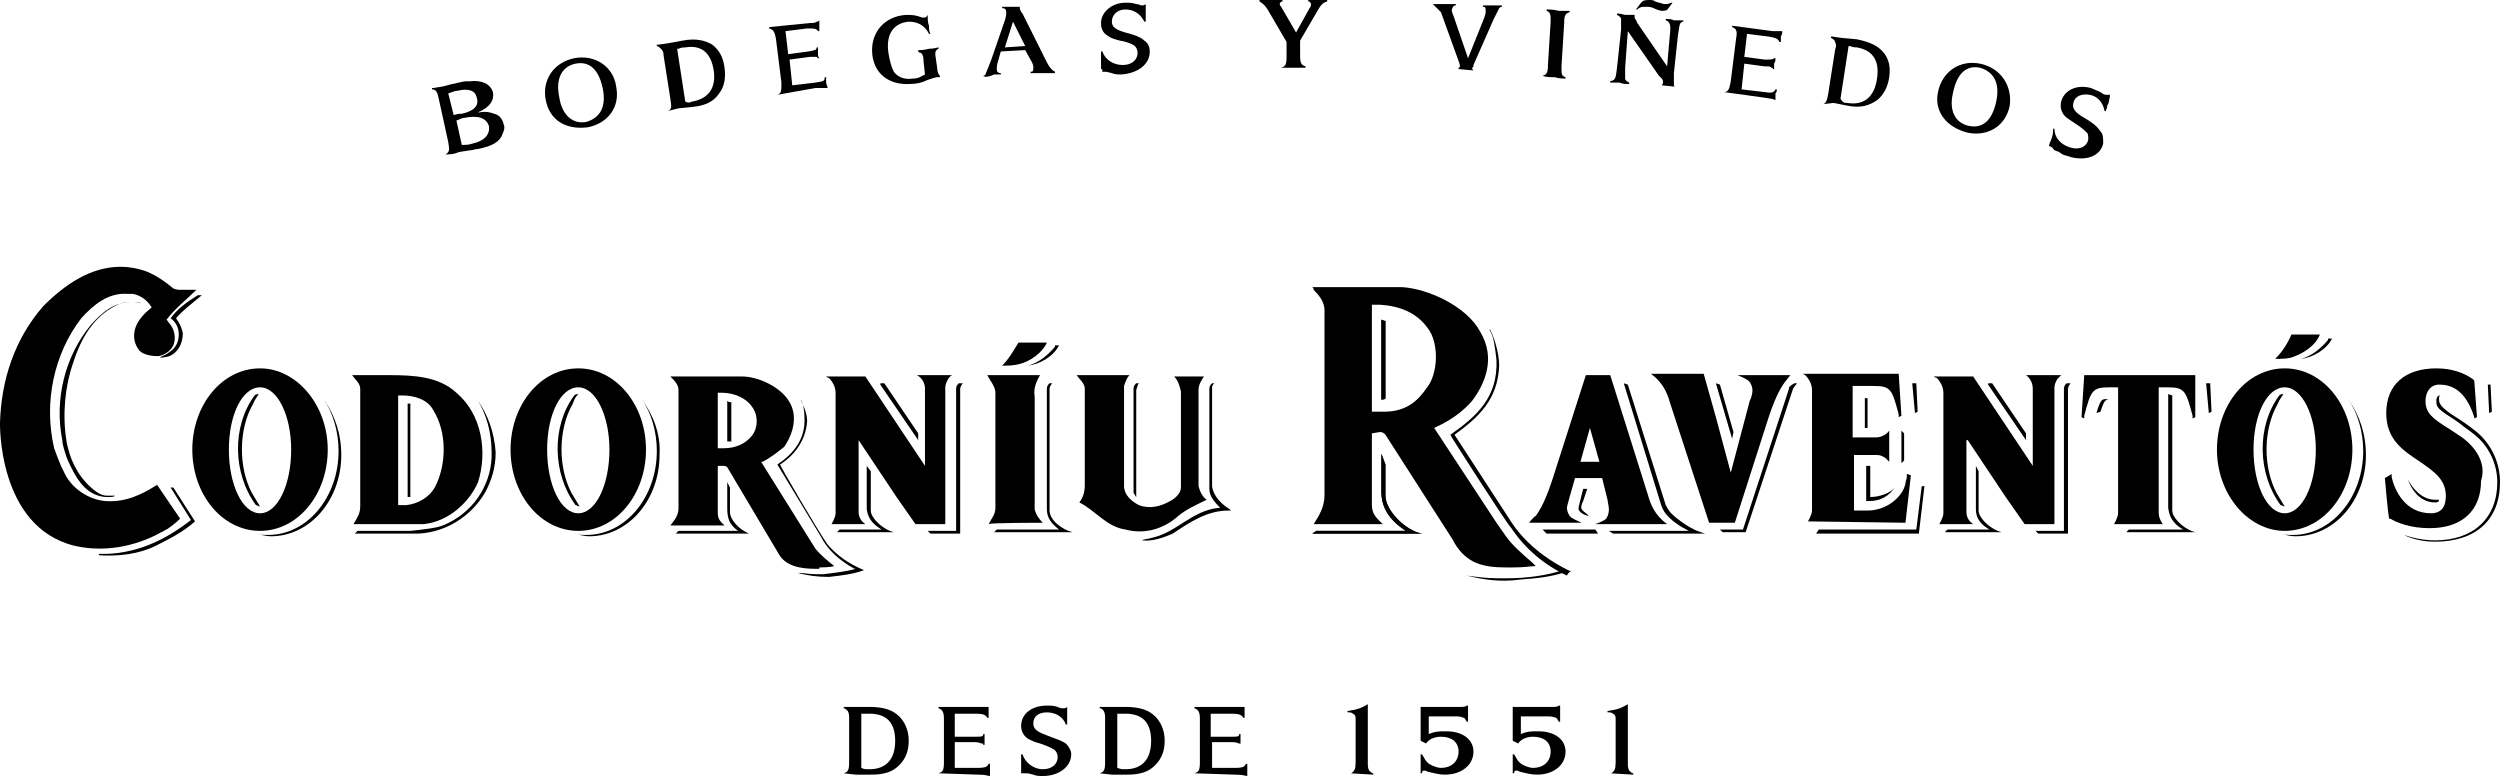 <?xml version="1.0" encoding="utf-8"?>
<!-- Generator: Adobe Illustrator 21.1.0, SVG Export Plug-In . SVG Version: 6.00 Build 0)  -->
<svg version="1.1" id="Layer_1" xmlns="http://www.w3.org/2000/svg" xmlns:xlink="http://www.w3.org/1999/xlink" x="0px" y="0px"
	 viewBox="0 0 184.6 57.3" style="enable-background:new 0 0 184.6 57.3;" xml:space="preserve">
<style type="text/css">
	.st0{fill:none;}
</style>
<g id="Layer_1_1_">
</g>
<g id="Isolation_Mode">
	<g>
		<g>
			<g>
				<path d="M32.9,11.4c0.3-0.2,0.3-0.3,0.2-0.9l-0.7-3.2c-0.1-0.5-0.2-0.7-0.5-0.7V6.5H32l0.6-0.1c0.1,0,0.4-0.1,0.8-0.2
					c0.2,0,0.3-0.1,0.5-0.1C34.2,6,34.4,6,34.7,6c0.9-0.1,1.5,0.2,1.7,0.8c0.1,0.6-0.2,1.1-1.1,1.5h0.1c0.5-0.1,0.8,0,1.1,0.1
					c0.4,0.1,0.6,0.4,0.7,0.8c0.1,0.2,0,0.5-0.1,0.7c-0.2,0.6-0.8,0.9-1.8,1.1c-0.2,0-0.4,0.1-0.6,0.1c-0.6,0.1-0.8,0.1-1,0.2
					C33.4,11.4,33.2,11.4,32.9,11.4L32.9,11.4L32.9,11.4z M34.1,8.4c0.9-0.2,1.3-0.6,1.1-1.2c-0.1-0.5-0.6-0.7-1.4-0.5
					c-0.2,0-0.4,0.1-0.7,0.2l0.4,1.6C33.8,8.4,33.9,8.4,34.1,8.4z M34.9,10.6c0.9-0.2,1.3-0.7,1.2-1.3C36,9,35.8,8.8,35.5,8.7
					s-0.7-0.1-1.2,0c-0.2,0-0.3,0.1-0.6,0.2l0.4,1.8C34.4,10.7,34.6,10.7,34.9,10.6z"/>
				<path d="M40.3,7.4c-0.3-1.5,0.6-2.8,2.1-3.1c1.5-0.3,2.9,0.6,3.1,2.1c0.3,1.5-0.6,2.7-2.1,3C41.8,9.6,40.6,8.9,40.3,7.4z
					 M44.5,6.5c-0.3-1.4-1-2-2-1.8S41,5.8,41.3,7.2c0.2,1.3,1,2,2,1.8C44.3,8.7,44.8,7.9,44.5,6.5z"/>
				<path d="M49.3,8.2c0.3-0.1,0.3-0.3,0.2-0.9L49,4.1c0-0.3-0.1-0.4-0.2-0.5c-0.1-0.1-0.2-0.2-0.3-0.2V3.3h0.1l0.7-0.1L50.4,3
					c1-0.2,1.7,0,2.2,0.3c0.5,0.4,0.8,0.9,0.9,1.7c0.1,0.7,0,1.4-0.4,1.9c-0.4,0.6-1,0.9-2,1l-1,0.1L49.3,8.2L49.3,8.2L49.3,8.2z
					 M51.1,7.5c1.2-0.2,1.8-1,1.6-2.3s-0.9-1.9-2.1-1.7c-0.1,0-0.3,0-0.5,0.1H50l0.6,3.9C50.8,7.6,50.9,7.6,51.1,7.5z"/>
				<path d="M57.4,7c0.3-0.1,0.3-0.3,0.3-0.9l-0.4-3.2c-0.1-0.6-0.2-0.7-0.5-0.8V2l3-0.3c0.2,0,0.4,0,0.5-0.1c0.1,0,0.1,0,0.2-0.1
					c0,0.2,0,0.2,0,0.4c0,0.1,0,0.2,0,0.3v0.1h-0.1c-0.1-0.2-0.3-0.2-0.8-0.2L58,2.3L58.2,4l1.5-0.2c0.5-0.1,0.6-0.1,0.6-0.3h0.1
					c0,0.2,0,0.2,0,0.4c0,0.2,0,0.3,0.1,0.4h-0.1l-0.1-0.1c-0.1,0-0.2,0-0.5,0l-1.5,0.2l0.2,1.9l1.7-0.2C60.8,6,60.9,6,60.9,5.7H61
					l0,0c0,0.1,0,0.2,0,0.3c0,0.1,0,0.2,0.1,0.4v0.1c-0.2,0-0.3,0-0.9,0L57.4,7L57.4,7z"/>
				<path d="M69.2,5.7c-0.1,0-0.4,0.1-0.7,0.2c-0.4,0.2-0.8,0.3-1.3,0.3c-1.6,0.1-2.7-0.8-2.8-2.3s0.9-2.7,2.5-2.8
					c0.3,0,0.6,0,0.9,0.1c0.3,0.1,0.3,0.1,0.4,0.1c0.1,0,0.2,0,0.3-0.2v0.1c0,0.1,0,0.5,0.1,0.7c0,0.3,0,0.4,0.1,0.6h-0.1
					c-0.3-0.6-0.8-0.9-1.5-0.9c-1.1,0.1-1.7,0.9-1.5,2.3c0.1,0.6,0.2,1,0.4,1.4c0.3,0.4,0.8,0.6,1.4,0.5c0.4,0,0.5-0.1,0.9-0.3
					l-0.1-0.9c0-0.5-0.1-0.6-0.2-0.7c-0.1,0-0.1,0-0.2-0.1V3.7h0.1c0.1,0,0.3,0,0.7-0.1c0.4,0,0.6-0.1,0.7-0.1l0,0v0.1
					c-0.2,0.1-0.3,0.2-0.2,0.7L69.2,5c0,0.3,0.1,0.5,0.2,0.6v0.1C69.3,5.7,69.2,5.7,69.2,5.7z"/>
				<path d="M72.6,5.6c0.1,0,0.2-0.1,0.2-0.2c0.1-0.2,0.2-0.5,0.4-1l1-2.9c0.1-0.3,0.1-0.5,0.1-0.6c0-0.2-0.1-0.3-0.3-0.3V0.5h0.1
					c0.2,0,0.3,0,0.5,0s0.4,0,0.6,0h0.1v0.1c0,0.1,0.1,0.3,0.2,0.4l1.8,3.6c0.2,0.4,0.4,0.6,0.6,0.7v0.1h-0.1c-0.1,0-0.4,0-0.8,0
					c-0.4,0-0.6,0-0.8,0h-0.1V5.3c0.2,0,0.2-0.1,0.2-0.3c0-0.1,0-0.2-0.1-0.4l-0.5-0.9l-1.8,0.1l-0.2,0.7c-0.1,0.3-0.1,0.5-0.1,0.6
					c0,0.2,0.1,0.3,0.3,0.3v0.1l0,0c-0.1,0-0.3,0-0.5,0C73,5.7,72.7,5.7,72.6,5.6L72.6,5.6z M75.7,3.4l-0.9-1.8l-0.6,1.9L75.7,3.4z"
					/>
				<path d="M81.3,5.1c0-0.2,0-0.4,0-0.6c0-0.3,0-0.5,0-0.6V3.8h0.1c0.2,0.6,0.8,1,1.5,1S84,4.4,84,3.9c0-0.2-0.1-0.4-0.2-0.5
					c-0.1-0.1-0.5-0.3-1.1-0.4c-0.4-0.1-0.7-0.2-0.8-0.3c-0.4-0.2-0.6-0.5-0.6-1c0-0.8,0.8-1.5,1.8-1.5c0.3,0,0.5,0,0.8,0.1
					c0.2,0,0.3,0.1,0.4,0.1c0.1,0,0.2,0,0.3-0.1v0.1v0.5v0.3c0,0.2,0,0.3,0,0.4l0,0h-0.1c-0.3-0.6-0.8-0.9-1.4-0.9
					c-0.6,0-1,0.4-1,0.9c0,0.4,0.3,0.6,1,0.8c0.8,0.2,1.2,0.4,1.4,0.6c0.3,0.2,0.4,0.5,0.4,0.8c0,0.9-0.8,1.6-2.1,1.7
					c-0.2,0-0.5,0-0.7-0.1l-0.4-0.1c-0.1,0-0.2,0-0.3,0C81.4,5.1,81.4,5.1,81.3,5.1L81.3,5.1L81.3,5.1z"/>
				<path d="M94.6,5C94.9,4.9,95,4.8,95,4.2V3.1l-1.4-2.4c-0.2-0.3-0.3-0.4-0.6-0.6V0h0.1c0.2,0,0.4,0,0.7,0s0.6,0,0.8,0h0.1v0.1
					c-0.1,0-0.2,0.1-0.2,0.2s0,0.1,0.1,0.2l1.1,1.9l1-1.8c0.1-0.1,0.1-0.2,0.1-0.3c0-0.1-0.1-0.2-0.2-0.2V0h0.1c0.2,0,0.4,0,0.6,0
					c0.2,0,0.4,0,0.6,0H98v0.1c-0.3,0.1-0.4,0.2-0.6,0.5L96,3v1.1c0,0.6,0.1,0.7,0.4,0.8V5h-0.1c-0.1,0-0.4,0-0.8,0
					C95.1,5,94.8,5,94.6,5L94.6,5L94.6,5z"/>
				<path d="M105.8,0.3L105.8,0.3c0.2,0,0.4,0,0.8,0c0.3,0,0.7,0,0.8,0h0.1v0.1c-0.2,0-0.2,0.1-0.3,0.3c0,0.1,0,0.2,0.1,0.4l1.1,3.2
					l1.2-3c0.1-0.3,0.1-0.3,0.1-0.5s0-0.3-0.2-0.3V0.4h0.1c0.2,0,0.3,0,0.6,0c0.2,0,0.4,0,0.6,0h0.1v0.1c-0.1,0-0.2,0.1-0.2,0.1
					c-0.1,0.2-0.2,0.4-0.4,0.8l-1.5,3.4c0,0.1,0,0.2-0.1,0.2c0,0.1,0,0.1,0.1,0.2l-1.1-0.1V5c0.1,0,0.1-0.1,0.1-0.1s0-0.2-0.1-0.4
					l-1.3-3.6C106.1,0.6,106,0.5,105.8,0.3L105.8,0.3z"/>
				<path d="M113.9,5.6c0.3-0.1,0.4-0.2,0.4-0.8l0.2-3.2c0-0.5,0-0.7-0.3-0.8V0.7h0.1c0.1,0,0.4,0,0.8,0.1c0.4,0,0.6,0,0.7,0h0.1
					v0.1c-0.3,0.1-0.4,0.2-0.4,0.8l-0.2,3.2c0,0.6,0,0.7,0.3,0.8v0.1h-0.1c-0.1,0-0.4,0-0.7-0.1C114.4,5.7,114.2,5.7,113.9,5.6
					L113.9,5.6L113.9,5.6z"/>
				<path d="M119.4,5l0.3-2.8c0-0.5,0-0.6,0-0.8c0-0.1-0.1-0.2-0.3-0.3V1c0.2,0,0.2,0,0.6,0.1c0.3,0,0.5,0,0.6,0h0.1
					c0,0.1,0,0.1,0,0.2s0.1,0.1,0.2,0.4l2.2,3.2l0.2-2.3c0.1-0.8,0-1-0.3-1.1V1.4h0.1c0.1,0,0.3,0,0.5,0.1c0.2,0,0.5,0,0.6,0h0.1
					v0.1c-0.1,0-0.1,0-0.2,0.1C124,1.8,124,2,123.9,2.6l-0.3,2.8v0.5c0,0.1,0,0.2,0,0.3c0,0.1,0,0.2,0.1,0.2l-1-0.1
					c0.1-0.1,0.1-0.2,0.1-0.2c0-0.1,0-0.2-0.1-0.3l-0.2-0.2l-2.3-3.3L120,5c0,0.4,0,0.7,0,0.8c0,0.1,0.1,0.2,0.3,0.3v0.1h-0.1
					c-0.2,0-0.4,0-0.6-0.1c-0.2,0-0.4,0-0.6,0h-0.1V6C119.3,5.9,119.3,5.8,119.4,5z M121.1,0.3c0.2-0.3,0.4-0.3,0.7-0.3
					c0.1,0,0.3,0,0.4,0.1l0.3,0.1c0.1,0,0.3,0.1,0.4,0.1c0.2,0,0.3,0,0.5-0.1h0.1l-0.3,0.4c-0.1,0.2-0.3,0.2-0.5,0.2
					c-0.1,0-0.4-0.1-0.6-0.2c-0.2-0.1-0.4-0.1-0.6-0.1c-0.2,0-0.4,0-0.6,0.2h-0.1L121.1,0.3z"/>
				<path d="M127.3,6.8c0.3,0,0.4-0.2,0.5-0.8l0.4-3.2c0.1-0.5,0-0.7-0.3-0.8V1.9l3,0.4c0.2,0,0.4,0,0.5,0s0.1,0,0.2,0
					c0,0.2,0,0.2-0.1,0.4c0,0.1,0,0.2,0,0.3v0.1h-0.1c-0.1-0.2-0.2-0.3-0.8-0.4L129,2.5l-0.2,1.7l1.5,0.2c0.5,0,0.6,0,0.7-0.1h0.1
					c0,0.2,0,0.2-0.1,0.4c0,0.2,0,0.3,0,0.4h-0.1c0-0.1,0-0.1-0.1-0.1c-0.1-0.1-0.1-0.1-0.5-0.1l-1.5-0.2l-0.2,1.9l1.7,0.2
					c0.6,0.1,0.7,0,0.8-0.2h0.1l0,0c0,0.1,0,0.2-0.1,0.3c0,0.1,0,0.2,0,0.4v0.1c-0.2-0.1-0.2-0.1-0.9-0.2L127.3,6.8L127.3,6.8z"/>
				<path d="M134.5,7.7c0.3,0,0.4-0.2,0.5-0.8l0.5-3.2c0.1-0.3,0.1-0.4,0-0.6c0-0.1-0.1-0.2-0.3-0.3V2.7h0.1l0.7,0.1l1.1,0.1
					c1,0.2,1.6,0.5,2,1s0.5,1.1,0.4,1.8c-0.1,0.7-0.4,1.3-0.9,1.7c-0.6,0.4-1.2,0.6-2.2,0.4l-1-0.2L134.5,7.7L134.5,7.7L134.5,7.7z
					 M136.4,7.6c1.2,0.2,2-0.4,2.2-1.8c0.2-1.3-0.3-2.1-1.5-2.3c-0.1,0-0.3,0-0.5-0.1h-0.1l-0.6,3.9C136.1,7.6,136.2,7.6,136.4,7.6z
					"/>
				<path d="M143.1,6.8c0.3-1.5,1.6-2.4,3.1-2.1s2.4,1.6,2.2,3.1c-0.3,1.5-1.6,2.3-3.1,2C143.7,9.4,142.8,8.2,143.1,6.8z M147.4,7.5
					c0.3-1.4-0.2-2.2-1.2-2.5c-1-0.2-1.7,0.4-2,1.9c-0.3,1.3,0.2,2.2,1.2,2.4C146.4,9.5,147.1,8.9,147.4,7.5z"/>
				<path d="M151.3,10.8c0-0.2,0.1-0.3,0.2-0.6c0.1-0.3,0.1-0.5,0.1-0.6V9.5h0.1c0,0.7,0.5,1.2,1.2,1.4c0.7,0.2,1.2-0.1,1.3-0.6
					c0-0.2,0-0.4-0.1-0.5s-0.4-0.4-0.9-0.7c-0.3-0.2-0.6-0.4-0.7-0.5c-0.3-0.3-0.4-0.7-0.3-1.1c0.2-0.8,1.1-1.3,2.2-1
					c0.2,0.1,0.5,0.2,0.7,0.3c0.1,0.1,0.3,0.2,0.4,0.2c0.1,0,0.2,0,0.3,0v0.1l-0.1,0.5l-0.1,0.2c0,0.2-0.1,0.3-0.1,0.4l0,0h-0.1
					c-0.1-0.6-0.5-1.1-1.1-1.2s-1.1,0.1-1.2,0.6c-0.1,0.4,0.1,0.7,0.8,1.1s1,0.7,1.2,1c0.2,0.2,0.2,0.5,0.2,0.9
					c-0.2,0.9-1.2,1.3-2.4,1c-0.2-0.1-0.4-0.1-0.6-0.2l-0.3-0.2c-0.1,0-0.2-0.1-0.3-0.1C151.5,10.8,151.4,10.8,151.3,10.8
					L151.3,10.8L151.3,10.8z"/>
			</g>
		</g>
		<g>
			<g>
				<path d="M62.3,57.1c0.3-0.1,0.4-0.2,0.4-0.8v-3.2c0-0.3,0-0.4-0.1-0.6c-0.1-0.1-0.2-0.2-0.3-0.2v-0.1h0.1h0.7h1.1
					c1,0,1.7,0.2,2.2,0.7c0.4,0.4,0.7,1,0.7,1.8c0,0.7-0.2,1.3-0.7,1.8s-1.1,0.7-2.1,0.7h-1.1L62.3,57.1L62.3,57.1L62.3,57.1z
					 M64.2,56.8c1.2,0,1.9-0.7,1.9-2.1c0-1.3-0.6-2-1.9-2c-0.1,0-0.3,0-0.5,0h-0.1v4C63.8,56.8,63.9,56.8,64.2,56.8z"/>
				<path d="M69.3,57.1c0.3-0.1,0.4-0.2,0.4-0.8v-3.2c0-0.5-0.1-0.7-0.4-0.8v-0.1h3c0.2,0,0.4,0,0.5,0s0.1,0,0.2,0
					c0,0.2,0,0.2,0,0.4c0,0.1,0,0.2,0,0.3V53h-0.1c-0.1-0.2-0.3-0.3-0.8-0.3h-1.6v1.7H72c0.5,0,0.6,0,0.6-0.2h0.1c0,0.2,0,0.2,0,0.4
					c0,0.2,0,0.3,0,0.4h-0.1c0-0.1,0-0.1-0.1-0.1s-0.2-0.1-0.5-0.1h-1.5v1.9h1.7c0.6,0,0.7-0.1,0.8-0.3h0.1v0.1c0,0.1,0,0.2,0,0.3
					c0,0.1,0,0.2,0,0.4v0.1c-0.2,0-0.2-0.1-0.9-0.1L69.3,57.1L69.3,57.1z"/>
				<path d="M75.4,57.1c0-0.2,0-0.4,0-0.6c0-0.3,0-0.5,0-0.7v-0.1h0.1c0.2,0.6,0.8,1.1,1.5,1.1s1.1-0.4,1.1-0.9
					c0-0.2-0.1-0.4-0.2-0.5c-0.1-0.1-0.5-0.3-1.1-0.5c-0.4-0.1-0.6-0.2-0.8-0.3c-0.4-0.2-0.6-0.6-0.6-1c0-0.9,0.8-1.5,1.9-1.5
					c0.3,0,0.5,0,0.8,0.1c0.2,0.1,0.3,0.1,0.4,0.1c0.1,0,0.2,0,0.3-0.1v0.1v0.5v0.3c0,0.2,0,0.3,0,0.4l0,0h-0.1
					c-0.2-0.6-0.8-0.9-1.4-0.9c-0.6,0-1,0.3-1,0.8c0,0.4,0.2,0.6,1,0.9s1.1,0.4,1.4,0.6c0.2,0.2,0.4,0.5,0.4,0.8
					c0,0.9-0.9,1.6-2.1,1.6c-0.2,0-0.5,0-0.7-0.1l-0.4-0.1c-0.1,0-0.2,0-0.3,0C75.5,57.1,75.4,57.1,75.4,57.1L75.4,57.1L75.4,57.1z"
					/>
				<path d="M81.2,57.1c0.3-0.1,0.4-0.2,0.4-0.8v-3.2c0-0.3,0-0.4-0.1-0.6c-0.1-0.1-0.1-0.2-0.3-0.2v-0.1h0.1H82h1.1
					c1,0,1.7,0.2,2.2,0.7c0.4,0.4,0.7,1,0.7,1.8c0,0.7-0.2,1.3-0.7,1.8s-1.1,0.7-2.1,0.7h-1.1L81.2,57.1L81.2,57.1L81.2,57.1z
					 M83.1,56.8c1.2,0,1.9-0.7,1.9-2.1c0-1.3-0.6-2-1.9-2c-0.1,0-0.3,0-0.5,0h-0.1v4C82.8,56.8,82.8,56.8,83.1,56.8z"/>
				<path d="M88.2,57.1c0.3-0.1,0.4-0.2,0.4-0.8v-3.2c0-0.5-0.1-0.7-0.4-0.8v-0.1h3c0.2,0,0.4,0,0.5,0s0.1,0,0.2,0
					c0,0.2,0,0.2,0,0.4c0,0.1,0,0.2,0,0.3V53h-0.1c-0.1-0.2-0.3-0.3-0.8-0.3h-1.6v1.7h1.5c0.5,0,0.6,0,0.6-0.2h0.1
					c0,0.2,0,0.2,0,0.4c0,0.2,0,0.3,0,0.4l0,0c0-0.1,0-0.1-0.1-0.1s-0.1-0.1-0.5-0.1h-1.5v1.9h1.7c0.6,0,0.7-0.1,0.8-0.3h0.1v0.1
					c0,0.1,0,0.2,0,0.3c0,0.1,0,0.2,0,0.4v0.1c-0.2,0-0.2-0.1-0.9-0.1L88.2,57.1L88.2,57.1z"/>
				<path d="M99.7,57.1c0.1,0,0.1,0,0.2-0.1c0.1-0.1,0.2-0.2,0.2-0.7v-2.7v-0.4c0-0.3,0-0.4-0.2-0.5c-0.1-0.1-0.2-0.1-0.4-0.1v-0.1
					c0.7-0.1,1-0.2,1.5-0.5l0,0c0,0.1,0,0.1,0,0.2s0,0.4,0,0.8v3.3c0,0.3,0,0.4,0.1,0.6c0.1,0.1,0.2,0.2,0.3,0.2v0.1L99.7,57.1
					L99.7,57.1z"/>
				<path d="M105.3,52.2h0.3h2c0.5,0,0.6,0,0.7-0.1h0.1v0.1c0,0.2,0,0.4,0,0.5s0,0.2,0,0.5v0.1h-0.1c0-0.1-0.1-0.1-0.1-0.2l-0.1-0.1
					c-0.1,0-0.2-0.1-0.5-0.1h-2.1v1.3c0.5-0.2,0.7-0.2,1.3-0.2c1.2,0,2,0.6,2,1.5c0,1-0.9,1.7-2.1,1.7c-0.4,0-0.8-0.1-1.2-0.2
					c-0.1,0-0.2-0.1-0.3-0.1s-0.2,0-0.2,0.2h-0.1V57c0-0.2,0-0.4,0-0.6s0-0.4,0-0.6v-0.1h0.1c0.2,0.3,0.2,0.4,0.4,0.6s0.7,0.4,1,0.4
					c0.8,0,1.3-0.5,1.3-1.2s-0.5-1.1-1.3-1.1c-0.5,0-0.9,0.2-1.1,0.5l-0.4-0.2v-2.5C105,52.2,105,52.2,105.3,52.2z"/>
				<path d="M112.1,52.2h0.3h2c0.5,0,0.6,0,0.7-0.1h0.1v0.1c0,0.2,0,0.4,0,0.5s0,0.2,0,0.5v0.1h-0.1c0-0.1-0.1-0.1-0.1-0.2l-0.1-0.1
					c-0.1,0-0.2-0.1-0.5-0.1h-2.1v1.3c0.5-0.2,0.7-0.2,1.3-0.2c1.2,0,2,0.6,2,1.5c0,1-0.9,1.7-2.1,1.7c-0.4,0-0.8-0.1-1.2-0.2
					c-0.1,0-0.2-0.1-0.3-0.1s-0.2,0-0.2,0.2h-0.1V57c0-0.2,0-0.4,0-0.6s0-0.4,0-0.6v-0.1h0.1c0.2,0.3,0.2,0.4,0.4,0.6s0.7,0.4,1,0.4
					c0.8,0,1.3-0.5,1.3-1.2s-0.5-1.1-1.3-1.1c-0.5,0-0.9,0.2-1.1,0.5l-0.4-0.2v-2.5C111.8,52.2,111.8,52.2,112.1,52.2z"/>
				<path d="M118.9,57.1c0.1,0,0.1,0,0.2-0.1c0.1-0.1,0.2-0.2,0.2-0.7v-2.7v-0.4c0-0.3,0-0.4-0.2-0.5c-0.1-0.1-0.2-0.1-0.4-0.1v-0.1
					c0.7-0.1,1-0.2,1.5-0.5l0,0c0,0.1,0,0.1,0,0.2s0,0.4,0,0.8v3.3c0,0.3,0,0.4,0.1,0.6c0.1,0.1,0.2,0.2,0.3,0.2v0.1L118.9,57.1
					L118.9,57.1z"/>
			</g>
		</g>
		<g>
			<g>
				<g>
					<path d="M102,29.5c0.1,0,0.3,0,0.3-0.1v-5.7c0,0-0.1,0-0.3-0.1V29.5z"/>
					<path d="M102.3,36.6v-2.3l-0.3-0.8v2.8c0,1.2,0.6,2.1,1.8,2.9c-0.5,0-5.2,0-6.6,0l-0.3,0.2h8.1
						C103.8,39.2,102.3,37.7,102.3,36.6z"/>
				</g>
				<path d="M181.8,32.3c-0.3-0.2-0.6-0.4-0.9-0.6c-1.3-0.8-1.8-1.2-1.8-2.1c0-0.7,0.4-1.2,1-1.2c0.7,0,1.9,0.2,2.6,2.4v0.1l0.2-0.1
					l-0.2-2.7l-0.1-0.1c-0.7-0.5-1.6-0.8-2.7-0.8c-2.3,0-3.7,1.2-3.7,3.3c0,2,1.3,2.8,2.5,3.6c1,0.7,1.9,1.3,1.9,2.5
					c0,0.5-0.1,1.3-1.1,1.3c-1.9,0-2.7-1.7-2.9-2.7V35l-0.5,0.3c0,0,0.2,2.4,0.3,2.9v0.1h0.1c0.5,0.3,1.5,0.7,2.9,0.7
					c2.4,0,3.8-1.3,3.8-3.5C183.6,34.3,182.9,33.1,181.8,32.3z"/>
				<path d="M117.3,38.1c0,0-0.5-0.1-0.7-0.4c-0.1-0.1,0-0.4,0.1-0.8l0.2-0.8h0.3l-0.3,0.9c-0.1,0.2-0.2,0.5-0.1,0.6
					C116.9,37.8,117.3,38,117.3,38.1L117.3,38.1z"/>
				<path d="M116.8,38.6L116.8,38.6c0,0-0.5-0.2-0.8-0.4c-0.3-0.3-0.3-0.7-0.3-0.7c0-0.1,0.1-0.4,0.2-0.8l0.4-1.4h2l0.4,1.6
					c0,0.1,0.1,0.5,0.1,0.7c0,0.1,0,0.4-0.2,0.7c-0.2,0.2-0.8,0.4-0.8,0.4l0,0h5.3c-0.1-0.1-1-0.6-1.4-2.1l-2.8-8.9h-1.8l-2.5,7.8
					c-0.6,1.8-1,2.3-1.2,2.6c-0.1,0-0.5,0.5-0.5,0.5l0,0L116.8,38.6L116.8,38.6z M117.4,31.6l0.7,2.5h-1.4L117.4,31.6z"/>
				<g>
					<path d="M138,34.4h-0.2V37c0.1,0,0.2,0,0.2,0c0.9,0,1.5-0.4,1.9-1c-0.3,0.4-1.1,0.7-1.8,0.7v-2.3H138z"/>
				</g>
				<g>
					<rect x="137.7" y="29.4" width="0.2" height="2.2"/>
				</g>
				<path d="M140.7,38.6l0.4-3.5l-0.3-0.1v0.2c0,0.2-0.1,0.3-0.1,0.5c-0.2,1-1.4,2-2.8,2c-0.3,0-1,0-1,0v-4.1h0.3c0.1,0,0.2,0,0.3,0
					l0,0h0.5h0.6l0,0c0.3,0,0.4,0.1,0.6,0.2c0.1,0.1,0.2,0.2,0.3,0.3v-2.3c-0.2,0.3-0.6,0.5-1,0.5h-1.7v-3.8h1.5
					c1.3,0,1.4,0.2,1.9,2.1v0.2l0.2-0.1l-0.2-3.1h-7.1l0.2,0.1c0.3,0.3,0.5,0.7,0.5,1.1v8.9c0,0.3-0.3,0.8-0.3,0.8L140.7,38.6
					L140.7,38.6z"/>
				<path d="M162.1,27.7h-1.9h-4.4h-1.9l-0.2,3.1l0.2,0.1v-0.2c0.5-1.9,0.6-2.1,1.9-2.1h0.6c0,0.1,0,0.2,0,0.3v3.2v0.3v1.2v4.1l0,0
					v0.2c0,0.3-0.3,0.8-0.3,0.8h1.8h1.8c0,0-0.3-0.4-0.3-0.8v-0.2l0,0v-4.1v-1.2v-0.3v-3.2c0-0.1,0-0.2,0-0.3h0.6
					c1.3,0,1.4,0.2,1.9,2.1v0.2l0.2-0.1L162.1,27.7z"/>
				<path d="M132.2,27.7h-3.9l0,0c0,0,0.5,0.2,0.8,0.4c0.3,0.3,0.3,0.7,0.3,0.7c0,0.1,0,0.4-0.2,0.8l-1.4,5.3l-1.1-4.1l0,0l-0.9-3.2
					h-3.9c0.1,0.1,1,0.6,1.4,2.1l2.9,8.9h1.9l2.5-7.8c0.6-1.8,1-2.3,1.2-2.6C131.8,28.2,132.2,27.7,132.2,27.7L132.2,27.7z"/>
				<path d="M168.7,27.2c-2.8,0-5,2.7-5,6s2.3,6,5,6c2.8,0,5-2.7,5-6S171.5,27.2,168.7,27.2 M168.7,37.9c-1.3,0-2.3-2.1-2.3-4.7
					s1-4.6,2.3-4.6s2.3,2.1,2.3,4.6C171,35.8,170,37.9,168.7,37.9"/>
				<path d="M168,26.5c0.4,0,0.8,0,1.2-0.1c0.9-0.3,1.8-0.9,2.1-1.7h-2.1C168.9,25.4,168.5,26,168,26.5"/>
				<path d="M171.9,25.1c-0.5,0.6-1.2,1.2-2,1.4l0,0c0.9-0.1,1.9-0.7,2.3-1.5h-0.3V25.1z"/>
				<path d="M168.6,29.1c-0.1,0-0.2,0-0.3,0.1c-1.7,2.3-1.6,5.8,0.1,8.1c0.1,0,0.2,0.1,0.3,0.1l0,0l-0.6-1c-1-1.9-1-4.7,0.1-6.6
					C168.3,29.5,168.5,29.3,168.6,29.1"/>
				<path d="M173.4,29.5c0.7,1,1.1,2.4,1.1,3.8c0,3.4-2.3,6.2-5.2,6.2c-0.3,0-0.6,0-0.9-0.1c0.4,0.1,0.7,0.2,1.1,0.2
					c2.9,0,5.2-2.7,5.2-6C174.7,32,174.2,30.6,173.4,29.5"/>
				<g>
					<path d="M102,29.5c0.1,0,0.3,0,0.3-0.1v-5.7c0,0-0.1,0-0.3-0.1V29.5z"/>
					<path d="M102.3,36.6v-2.3l-0.3-0.8v2.8c0,1.2,0.6,2.1,1.8,2.9c-0.5,0-5.2,0-6.6,0l-0.3,0.2h8.1
						C103.8,39.2,102.3,37.7,102.3,36.6z"/>
				</g>
				<g>
					<path d="M111.3,42.7h-0.7c-0.8,0-1.6-0.1-2.3-0.2c1.2,0.3,2.5,0.5,3.9,0.3c1.3-0.1,2.4-0.2,3.5-0.6l-0.3-0.1
						C114.2,42.5,112.7,42.7,111.3,42.7z"/>
					<path d="M116,42.2L116,42.2C116,42.1,115.9,42.1,116,42.2c-1.9-0.9-3.5-2.2-4.5-3.8l-4.1-6.3c1.8-1.3,3.2-2.6,3.3-5.1
						c0-1.1-0.5-2.4-0.7-2.7l0,0c0,0,0,0,0,0.1c0.3,0.4,0.4,1.3,0.5,2.2c0.1,2.7-1.4,4.1-3.4,5.5l0.1,0.2c0,0,4,6.3,4.4,6.7
						c1,1.5,2.4,2.7,4.1,3.5l0,0C115.8,42.3,115.9,42.2,116,42.2L116,42.2z"/>
				</g>
				<g>
					<path d="M101.9,31.9c0.2,0,0.3,0.1,0.4,0.2l5,7.8l0.1,0.2c0.9,1.5,2.1,1.8,3.8,1.8h0.5c0.9,0,1.4-0.1,1.7-0.1
						c-0.1-0.1-0.2-0.2-0.3-0.3c-0.7-0.6-1.4-1.2-1.9-1.9l-0.7-1l-4.6-7l0.2-0.1c1.1-0.5,2-1.2,2.6-1.9c0.9-1.2,1.8-3.1,0.6-5.1
						c-1-1.9-3.9-3.2-5.8-3.3c-2.1,0-4.9,0-6.6,0c0.1,0.1,0.1,0.1,0.1,0.2c0.4,0.4,0.8,0.9,0.8,1.5v13.7c0,0.8-0.4,1.5-0.8,2.1h5.1
						l0,0c-0.4-0.4-0.8-0.7-0.8-1.4V32L101.9,31.9C101.8,31.9,101.8,31.9,101.9,31.9z M102.2,30.4L102.2,30.4h-0.9v-7.9h0.6
						c1.5,0.1,2.7,0.6,3.5,1.7c0.9,1.1,0.8,3.5-0.1,4.5C104.5,29.9,103.5,30.4,102.2,30.4z"/>
				</g>
				<path d="M150.1,28.7v5.7l0,0l-4.4-6.6h-2.9c0,0,0.1,0.1,0.2,0.1c0.3,0.3,0.5,0.7,0.5,1.1v8.9c0,0.3-0.3,0.8-0.3,0.8h2.5
					c-0.3-0.2-0.5-0.5-0.5-0.9v-5.3h0.1l2.8,4.2l1.4,2h2.2v-9.5v-0.6l0,0c0-0.2,0.1-0.4,0.2-0.6c0.1-0.1,0.2-0.2,0.3-0.3h-2.6
					C149.9,27.9,150.1,28.3,150.1,28.7"/>
				<path d="M149.6,32l-2.5-3.7c0,0-0.1,0-0.2,0c-0.1,0-0.1,0-0.1,0.1l2.8,4.1V32z"/>
				<path d="M146.9,39.1h-3.1l-0.2,0.2h4.2l-0.3-0.1c-0.7-0.3-1.4-1-1.4-1.5v-2.9l-0.2-0.4v3.2C145.9,38.4,146.4,38.8,146.9,39.1"/>
				<path d="M161.2,39.1h-4l-0.2,0.2h5.1l-0.3-0.1c-0.7-0.3-1.4-1-1.4-1.5v-8.5l-0.3-0.1v8.4C160.2,38.4,160.7,38.8,161.2,39.1"/>
				<path d="M152.6,28.3c-0.1,0.1-0.2,0.2-0.2,0.4v10.5h-2.1l0.2,0.2h2.2V28.7c0-0.1,0.1-0.3,0.2-0.4l0,0H152.6z"/>
				<polygon points="114.2,39.4 118,39.4 117.8,39.1 113.9,39.1 				"/>
				<path d="M119.1,39.4h6.8l-0.3-0.1c-0.7-0.2-1.7-0.9-2.2-1.4c-0.2-0.2-0.4-0.6-0.4-0.6l-2.8-8.9l-0.3-0.1l2.7,8.8
					c0,0,0.1,0.4,0.3,0.7c0.4,0.6,1.2,1.1,1.8,1.4h-5.9L119.1,39.4z"/>
				<path d="M132.5,28.3c-0.2,0.1-0.3,0.2-0.4,0.3v0.1l0,0l-3.4,10.4H127l0.2,0.2h1.7l3.5-10.6l0,0c0,0,0.2-0.3,0.3-0.4l0,0H132.5z"
					/>
				<line class="st0" x1="128.1" y1="33.9" x2="129.1" y2="30.1"/>
				<polygon points="128,31.9 127,28.4 126.7,28.3 127.9,32.4 				"/>
				<polygon points="141.9,35.9 141.5,39.1 134.3,39.1 134.1,39.4 141.7,39.4 141.7,39.3 142.1,35.9 				"/>
				<polygon points="140.6,34 140.6,32 140.4,31.8 140.4,34.2 				"/>
				<g>
					<polygon points="141.2,28.3 141.4,30.5 141.6,30.4 141.5,28.3 					"/>
				</g>
				<g>
					<polygon points="162.9,28.3 163.1,30.5 163.3,30.4 163.2,28.3 					"/>
				</g>
				<g>
					<polygon points="183.7,28.4 183.8,30.5 184,30.4 183.9,28.4 					"/>
				</g>
				<path d="M154.8,30.5l0.3-0.1c0.2-0.6,0.3-0.9,0.6-0.9C155.2,29.4,155.1,29.5,154.8,30.5z"/>
				<g>
					<path d="M179.8,36.9c-1,0-1.7-0.9-2-1.5c0.2,0.6,0.8,1.7,2,1.7l0,0c0.1,0,0.3,0,0.3-0.2C180,36.9,179.8,36.9,179.8,36.9z"/>
				</g>
				<g>
					<path d="M183,32c-0.7-0.6-1.5-1.1-1.5-1.1c-1.3-0.8-1.4-1.1-1.4-1.4c0-0.1,0-0.2,0-0.2l0,0l0.1-0.1c-0.3,0-0.3,0.3-0.3,0.4
						c0,0.5,0.1,0.6,1.5,1.5c0.3,0.2,0.5,0.4,0.8,0.6l0.4,0.3c1.2,0.9,1.8,2.3,1.8,3.6c0,2.7-1.8,4.3-4.6,4.3
						c-0.9,0-1.7-0.2-2.3-0.4c0.6,0.3,1.4,0.5,2.3,0.5c3,0,4.8-1.6,4.8-4.4C184.6,34.2,184,32.9,183,32z"/>
				</g>
			</g>
			<g>
				<g>
					<path d="M60.5,41.9c0.8,0,1.1-0.1,1.1-0.1c-0.5-0.4-1-0.8-1.4-1.3l-4-6.4h0.1c0.6-0.3,1.1-0.7,1.6-1.1c0.7-1,1-2.3,0.4-3.3
						c-0.6-1.1-2.3-1.9-3.5-1.9c-5.4,0-5.4,0-5.3,0c0.3,0.3,0.6,0.6,0.6,1v8.7c0,0.5-0.2,0.8-0.6,1.3c0.6,0,3.6,0,4,0
						c-0.2-0.2-0.5-0.4-0.5-0.9v-3.5c0,0,0.3,0,0.4,0c0.1,0,0.2,0,0.3,0.1l3.8,6.4c0.5,0.9,1.6,1.1,2.7,1.1h0.3V41.9z M55.5,32.2
						c-0.5,0.6-1.2,0.9-2.1,0.9l0,0H53c0,0,0-3.5,0-4.1h0.3c0.9,0,1.8,0.4,2.2,1C56,30.6,56,31.6,55.5,32.2"/>
					<path d="M11.9,39.3c0.1,0,0.3-0.2,0.4-0.2c0.3-0.2,0.7-0.5,1-0.8l-1.7-2.5c-1.1,0.7-2.3,1.3-3.8,1.2c-1.3-0.1-2.6-1-3.1-2.2
						l-0.2-0.4c-0.2-0.5-0.4-1-0.5-1.3c-0.8-3.4,0-7,2-9.6c0.9-1,2-1.9,3.4-1.8c0.1,0,0.2,0,0.4,0c0.6,0.1,1.1,0.5,1.4,1
						c-0.5,0.4-1,0.9-1.2,1.5s-0.1,1.2,0.3,1.7c0.3,0.3,0.9,0.4,1.4,0.4c0.5-0.1,0.9-0.4,1.1-0.8c0.2-0.5,0.1-1.1-0.2-1.5l-0.3-0.4
						c0.7-0.9,1.5-1.5,2.2-2.2c-0.1,0-0.3,0-0.4,0h-0.7c-0.2,0-0.4,0-0.6-0.1c-0.6-0.5-1.3-1-2.1-1.3c-0.6-0.2-1.2-0.3-1.8-0.3
						c-2.2,0-4.1,1.3-5.7,2.9C1.1,25,0.1,28,0,31.2l0,0c0,0-0.2,7.7,5.5,9.1C8.1,40.9,10.5,40.1,11.9,39.3"/>
					<path d="M19.2,27.2c-2.8,0-5,2.7-5,6s2.2,6,5,6s5-2.7,5-6S21.9,27.2,19.2,27.2 M19.2,37.9c-1.3,0-2.3-2.1-2.3-4.7
						s1-4.6,2.3-4.6s2.3,2.1,2.3,4.6C21.5,35.8,20.5,37.9,19.2,37.9"/>
					<path d="M42.7,27.2c-2.8,0-5,2.7-5,6s2.2,6,5,6s5-2.7,5-6S45.5,27.2,42.7,27.2 M42.7,37.9c-1.3,0-2.3-2.1-2.3-4.7
						s1-4.6,2.3-4.6s2.3,2.1,2.3,4.6C45,35.8,44,37.9,42.7,37.9"/>
					<path d="M77,38.6c-0.3-0.3-0.5-0.6-0.6-1c0-0.1,0-0.2,0-0.2v-8.1c-0.1-0.6,0.1-1.1,0.4-1.6h-3.9c0.2,0.4,0.5,0.7,0.6,1.2v4.8
						l0,0v3.8c0,0.5-0.3,0.8-0.5,1.2C73,38.6,77,38.6,77,38.6"/>
					<path d="M68.3,28.7v5.7l0,0l-4.4-6.6H61c0,0,0.1,0.1,0.2,0.1c0.3,0.3,0.5,0.7,0.5,1.1v8.9c0,0.3-0.3,0.8-0.3,0.8h2.5
						c-0.3-0.2-0.5-0.5-0.5-0.9v-5.3l0,0l2.8,4.2l1.4,2h2.2v-9.5v-0.6l0,0c0-0.2,0.1-0.4,0.2-0.6c0.1-0.1,0.1-0.2,0.3-0.3h-2.6
						C68.1,27.9,68.3,28.3,68.3,28.7"/>
					<path d="M33.7,29c-1.3-1.2-3.1-1.3-5-1.3h-0.4l0,0c-2.4,0-2.4,0-2.3,0c0.2,0.3,0.6,0.6,0.6,1v8.7c0,0.5-0.2,0.8-0.5,1.3
						c0.2,0,0.8,0,1.4,0l0,0h3.8l0,0c1.9-0.2,3.4-1.7,4-3.1C36,33.4,35.6,30.6,33.7,29 M32.1,36c-0.4,0.7-1.2,1.2-2.1,1.3h-0.6v-8.1
						h0.3c0.9,0,1.9,0.3,2.3,1.1C33,31.9,33,34.3,32.1,36 M74,27c0.4,0,0.8,0,1.2-0.1c0.9-0.2,1.8-0.9,2.1-1.6h-2.1
						C74.9,25.8,74.5,26.5,74,27 M88.5,35.9v-7.1c0-0.4,0.2-0.7,0.4-1h-2.2c0.3,0.3,0.4,0.7,0.5,1.1V36c0,0.4-0.4,0.8-0.8,1
						c-0.7,0.4-1.5,0.6-2.3,0.3C83.5,37,83,36.5,83,35.9v-7.4c0.1-0.3,0.2-0.6,0.4-0.8h-3.9c0.2,0.3,0.6,0.6,0.6,1v7.1
						c0,0.5-0.1,0.9-0.4,1.3c1.2,0.6,2,1.8,3.4,2c1.5,0.4,2.9-0.1,3.9-1c0.6-0.5,1.3-0.8,2.1-1.2C88.8,36.7,88.6,36.3,88.5,35.9"/>
				</g>
				<g>
					<g>
						<path d="M12.6,23.5c0.4,0.3,0.6,0.7,0.6,1.2s-0.2,1-0.7,1.3c-0.2,0.2-0.6,0.3-0.7,0.4c0.2,0,0.4,0,0.7-0.1c0.7-0.3,1-1,1-1.7
							c-0.1-0.5-0.3-0.8-0.5-1.1c0.5-0.6,1.2-1.1,1.9-1.7h-0.1c-0.1,0-0.1,0-0.2,0C13.8,22.3,13.1,22.8,12.6,23.5"/>
						<path d="M8.9,22.4c0.3-0.1,0.6-0.1,0.9-0.1c0.2,0,0.4,0,0.6,0.1c-0.1-0.1-0.3-0.1-0.4-0.1c-0.1,0-0.2,0-0.3,0
							c-1.3,0-2.2,0.8-3,1.7c-1.9,2.3-2.7,5.5-2.1,8.5c0,0.3,0.2,0.9,0.2,0.9l0,0c0.1,0.4,0.3,0.8,0.5,1.2c0.5,1,1.2,2,2.5,2.1
							c0.1,0,0.2,0,0.3,0c0.1,0,0.3,0,0.4-0.1c-0.2,0-0.4,0-0.6,0c-0.3,0-0.5-0.1-0.8-0.3l0,0C6,35.5,5.3,34.3,5,33
							c0,0-0.1-0.4-0.1-0.5c-0.3-1.9-0.1-4,0.5-5.7C6,24.9,7,23.2,8.9,22.4"/>
						<path d="M12.6,36c0.5,0.8,1,1.6,1.5,2.4c-1.8,1.4-3.8,2.4-6.2,2.5H7.3V41c1.5,0.1,3-0.1,4.2-0.7c1-0.5,2-1,2.9-1.8L12.8,36
							H12.6z"/>
						<path d="M77.9,25.6c-0.5,0.6-1.2,1.2-2,1.4l0,0c0.9-0.1,1.9-0.7,2.3-1.5h-0.3V25.6z"/>
						<path d="M67.8,32l-2.5-3.7c0,0-0.1,0-0.2,0c-0.1,0-0.1,0-0.1,0.1l2.8,4.1V32z"/>
						<path d="M53.7,32.6c0.1,0,0.2,0,0.3,0v-2.9c-0.1,0-0.2,0-0.3-0.1V32.6z"/>
						<path d="M42.7,29.1c-0.1,0-0.2,0-0.3,0.1c-1.7,2.3-1.6,5.8,0.1,8.1c0.1,0,0.2,0.1,0.3,0.1l0,0l-0.6-1c-1-1.9-1-4.7,0.1-6.6
							C42.4,29.5,42.5,29.3,42.7,29.1"/>
						<path d="M30.1,36.7c0.1,0,0.2,0,0.2,0v-6.9c-0.1,0-0.2,0-0.2,0V36.7z"/>
						<path d="M47.4,29.5c0.7,1,1.1,2.4,1.1,3.8c0,3.4-2.3,6.2-5.2,6.2c-0.3,0-0.6,0-0.9-0.1c0.4,0.1,0.8,0.2,1.1,0.2
							c2.9,0,5.2-2.7,5.2-6C48.8,32,48.2,30.6,47.4,29.5"/>
						<path d="M19.1,29.1c-0.1,0-0.2,0-0.3,0.1c-1.7,2.3-1.6,5.8,0.1,8.1c0.1,0,0.2,0.1,0.3,0.1l0,0l-0.6-1c-1-1.9-1-4.7,0.1-6.6
							C18.8,29.5,19,29.3,19.1,29.1"/>
						<path d="M23.9,29.5c0.7,1,1.1,2.4,1.1,3.8c0,3.4-2.3,6.2-5.2,6.2c-0.3,0-0.6,0-0.9-0.1c0.4,0.1,0.8,0.2,1.1,0.2
							c2.9,0,5.2-2.7,5.2-6C25.2,32,24.7,30.6,23.9,29.5"/>
						<path d="M65.1,39.1H62l-0.2,0.2H66l-0.3-0.1c-0.7-0.3-1.4-1-1.4-1.5v-2.9L64,34.4v3.2C64.1,38.4,64.6,38.8,65.1,39.1"/>
						<path d="M53.9,37.8V36l-0.2-0.4v1.9c0,0.7,0.1,1.2,0.8,1.7c-0.3,0-3.5,0-4.4,0l-0.2,0.2h5.4C54.6,39.1,53.9,38.4,53.9,37.8
							 M61.1,40.2c-0.7-1-3.5-5.8-3.5-5.9l0,0c1.1-0.7,1.9-1.8,2-3.2c0-0.7-0.4-1.4-0.5-1.6l0,0l0,0c0.2,0.2,0.3,0.8,0.3,1.3
							c0.1,1.6-0.8,2.7-2,3.5l0,0l0,0l0,0l3.2,5.3c0.5,1,1.4,1.8,2.5,2.4h0.1c-0.7,0.2-1.6,0.3-2.4,0.4h-0.5c-0.5,0-1-0.1-1.4-0.1
							c0.7,0.2,1.5,0.3,2.3,0.3c0.9-0.1,1.8-0.2,2.6-0.5C62.6,41.6,61.8,41,61.1,40.2"/>
						<path d="M70.8,28.3c-0.1,0.1-0.2,0.2-0.2,0.4v10.5h-2.1l0.2,0.2h2.2V28.7c0-0.1,0.1-0.3,0.2-0.4l0,0H70.8z"/>
						<path d="M79.2,39.3c-0.8-0.2-1.7-0.9-1.7-1.6v-9c0-0.1,0.1-0.3,0.2-0.4l0,0h-0.2c-0.1,0.1-0.2,0.2-0.2,0.4c0,0,0,6.1,0,8.9
							c0,0.7,0.4,1.1,0.9,1.5h0.1h-4.7l-0.2,0.2h6H79.2z"/>
						<path d="M84.1,28.3L84.1,28.3h-0.2c-0.1,0.1-0.2,0.2-0.2,0.4v7.7c0.1,0.1,0.1,0.2,0.2,0.3v-7.9C84,28.5,84,28.4,84.1,28.3
							 M36.3,33.4L36.3,33.4L36.3,33.4c0,0.1,0,0.3,0,0.4c-0.1,2.1-1.4,4.1-3.6,5c-0.5,0.2-1.5,0.3-2.4,0.4l0,0h-3.9l-0.2,0.2h4.2
							l0,0c2.4,0.1,4.4-1.3,5.4-3c0.5-0.9,0.8-1.9,0.8-3l0,0c-0.1-1.5-0.6-2.8-1.3-3.8C35.9,30.6,36.3,31.9,36.3,33.4"/>
						<path d="M89.5,35.9v-7.3c0-0.1,0.1-0.3,0.2-0.3l0,0h-0.2c-0.1,0.1-0.2,0.2-0.2,0.4v7c0,0.6-0.1,0.9,0.8,1.8l0,0H90
							c-2,0.2-3.1,1.8-4.9,2.2c-0.3,0.1-0.6,0.1-0.8,0.2c0.8,0.1,1.6-0.2,2.3-0.5c1.2-0.8,2.5-1.7,4.1-1.7h0.2l-0.1-0.1
							C90.3,37.3,89.6,36.7,89.5,35.9"/>
					</g>
				</g>
			</g>
		</g>
	</g>
</g>
</svg>
